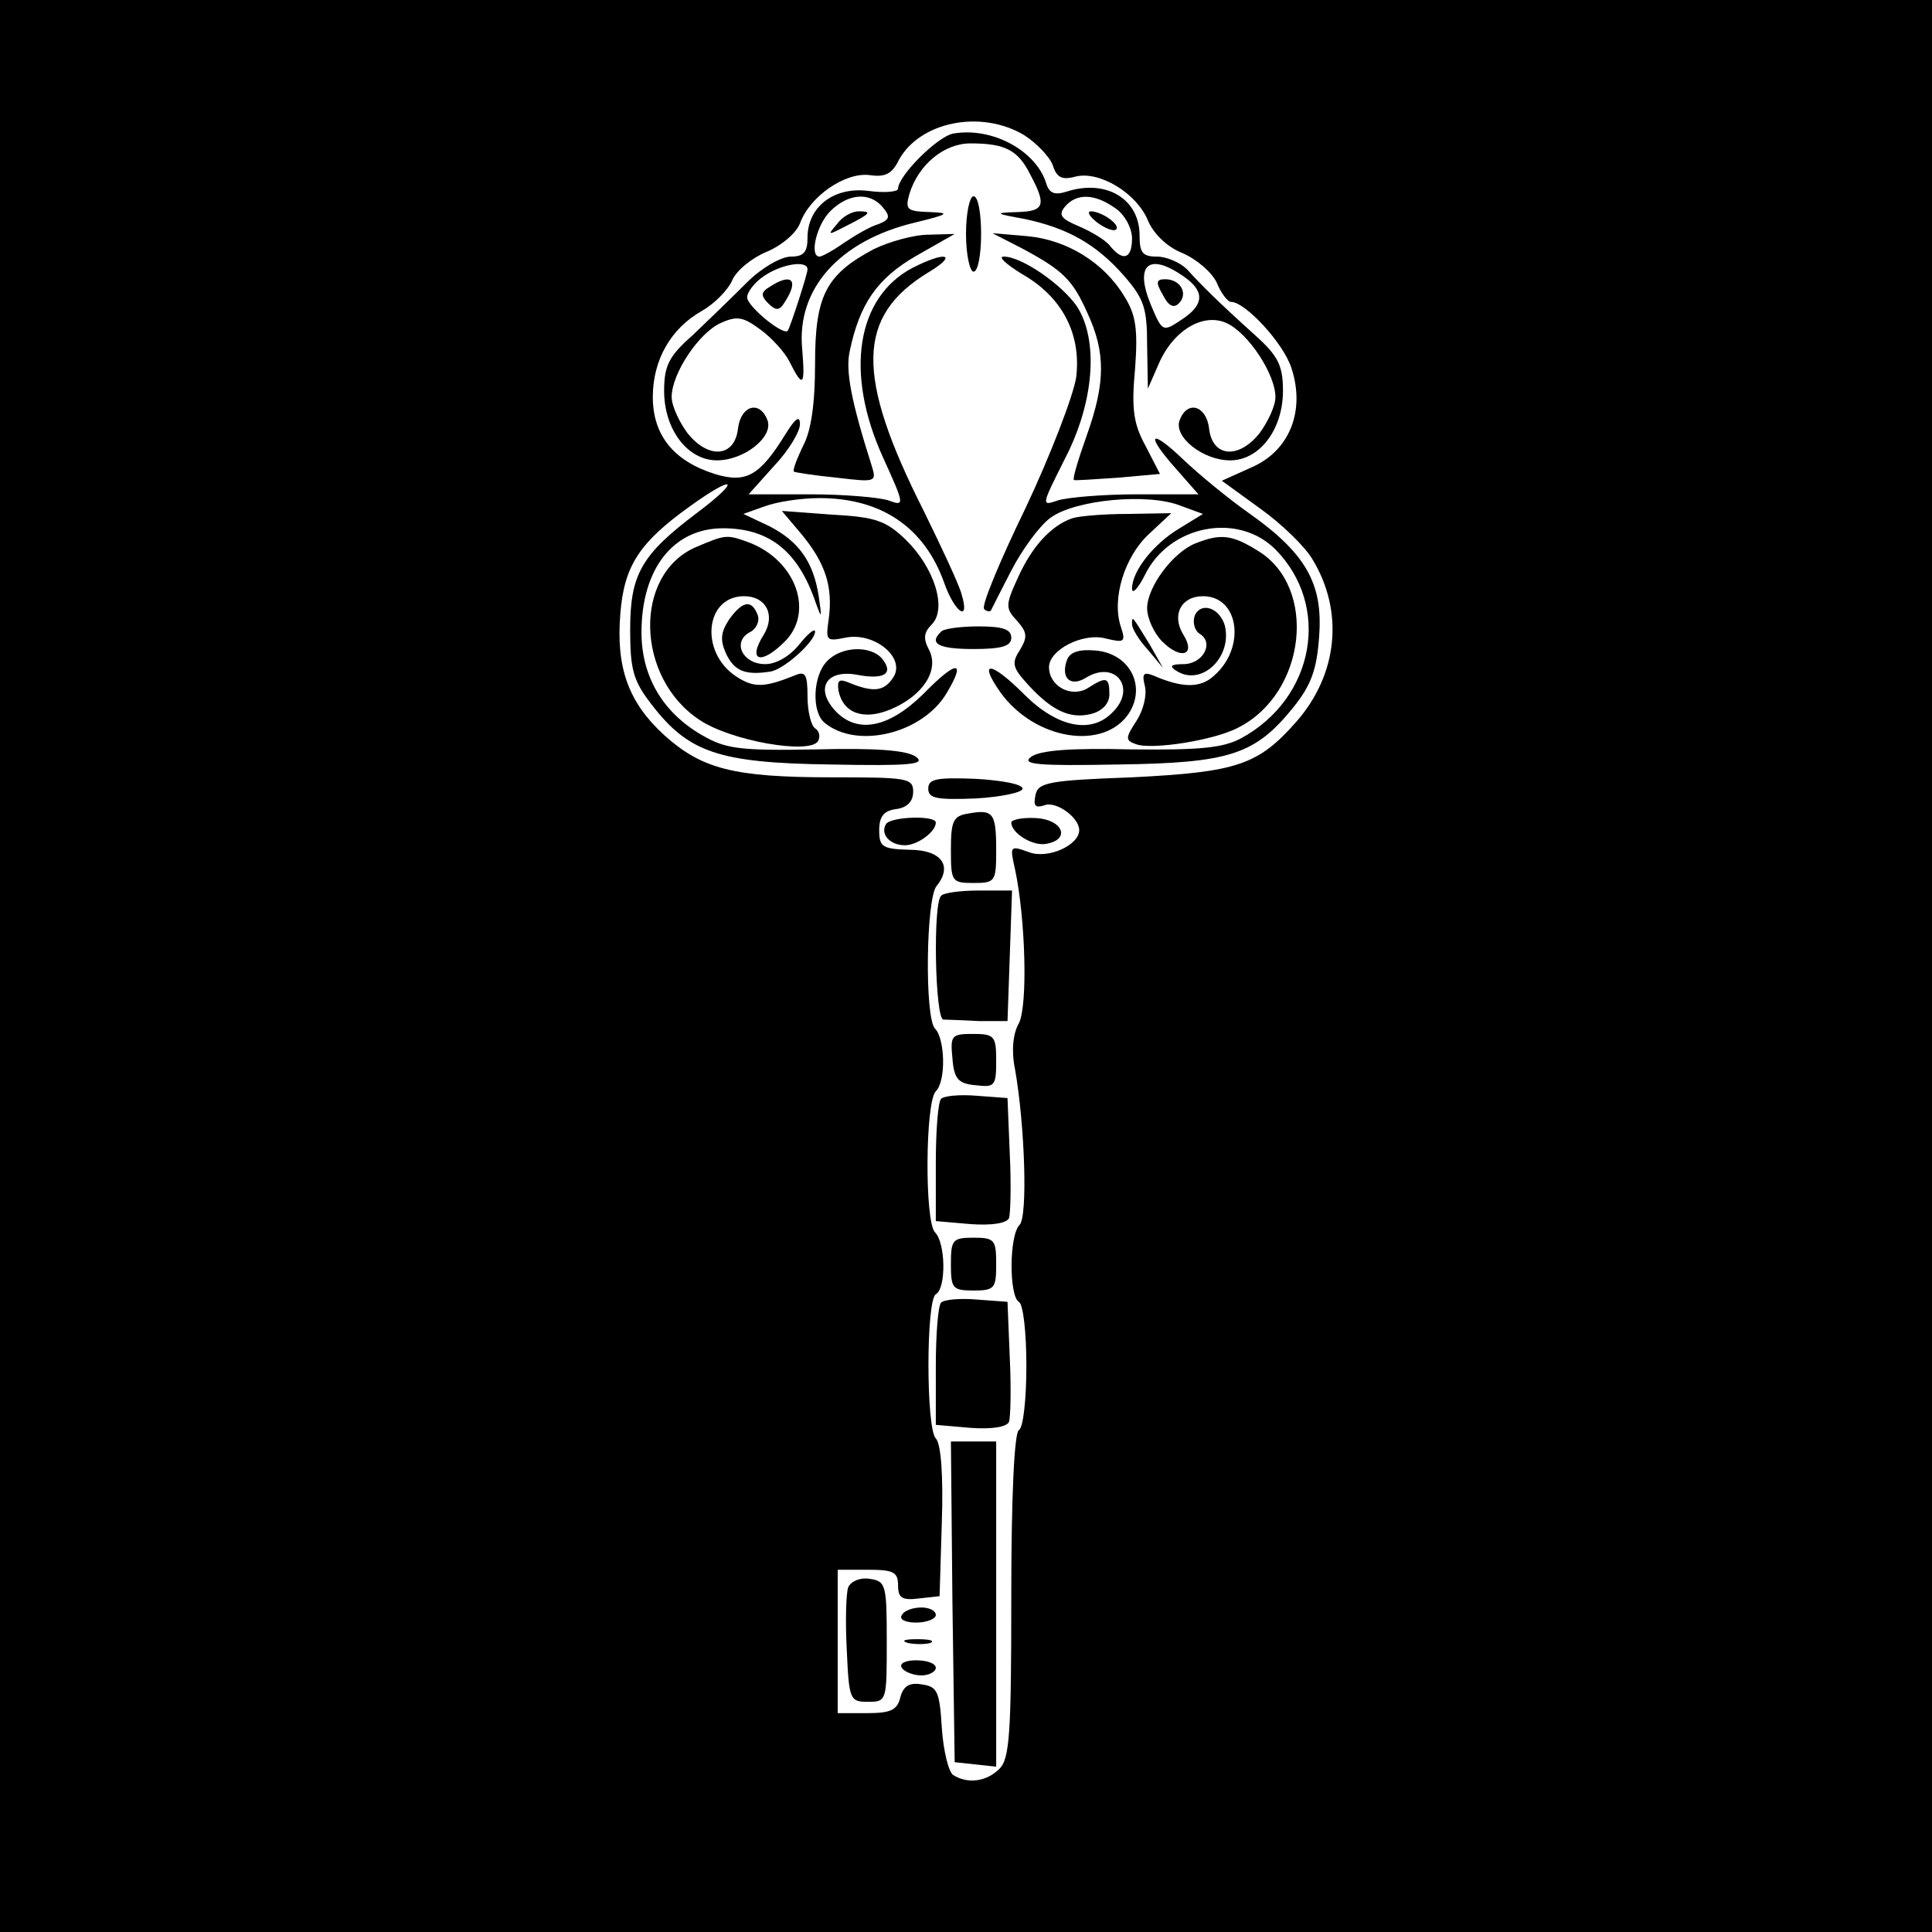 <?xml version="1.0" standalone="no"?>
<!DOCTYPE svg PUBLIC "-//W3C//DTD SVG 20010904//EN"
 "http://www.w3.org/TR/2001/REC-SVG-20010904/DTD/svg10.dtd">
<svg version="1.0" xmlns="http://www.w3.org/2000/svg"
 width="256pt" height="256pt" viewBox="0 0 256 256"
 preserveAspectRatio="xMidYMid meet">
<g transform="translate(0,256) scale(0.1,-0.1)"
fill="#000000" stroke="none">
<path d="M0 1280 l0 -1280 1280 0 1280 0 0 1280 0 1280 -1280 0 -1280 0 0
-1280z m1357 1101 c17 -11 34 -29 38 -40 5 -16 12 -20 30 -15 32 8 81 -22 96
-58 7 -17 25 -35 45 -43 19 -8 39 -25 46 -39 6 -15 15 -26 19 -26 19 0 69 -54
80 -87 19 -57 -2 -110 -52 -132 l-40 -18 51 -37 c28 -20 59 -50 69 -67 42 -69
34 -152 -21 -215 -51 -58 -79 -67 -218 -74 -112 -4 -125 -7 -128 -24 -3 -14 0
-17 12 -13 15 6 46 -16 46 -33 0 -20 -42 -39 -67 -29 -25 9 -25 8 -18 -23 14
-66 17 -181 5 -204 -8 -14 -10 -37 -5 -61 13 -74 17 -195 6 -206 -14 -14 -14
-94 -1 -102 6 -3 10 -42 10 -85 0 -43 -4 -82 -10 -85 -6 -4 -10 -88 -10 -220
0 -181 -2 -216 -16 -229 -17 -17 -42 -20 -61 -8 -6 4 -13 32 -15 62 -3 49 -6
55 -26 58 -17 3 -25 -2 -29 -17 -4 -17 -13 -21 -44 -21 l-39 0 0 95 0 95 40 0
c34 0 40 -3 40 -21 0 -16 5 -20 28 -17 l27 3 3 99 c2 59 -1 103 -8 110 -13 13
-13 183 0 191 14 8 13 68 -1 82 -14 14 -13 173 1 187 14 14 12 70 -1 83 -14
14 -12 172 2 189 22 27 6 48 -36 48 -36 1 -40 4 -40 26 0 18 6 26 23 28 14 2
22 10 22 23 0 18 -8 19 -107 19 -131 0 -173 11 -223 56 -47 43 -64 89 -58 161
5 63 25 94 92 142 61 44 69 36 9 -9 -73 -55 -88 -81 -88 -154 0 -53 4 -68 28
-99 49 -64 89 -78 238 -80 104 -2 126 0 113 10 -12 9 -54 12 -133 10 -102 -2
-120 1 -151 19 -52 30 -80 78 -80 136 0 84 42 138 108 138 62 0 100 -31 123
-99 8 -22 8 -20 4 8 -7 47 -27 74 -66 94 l-34 16 28 10 c16 6 48 11 73 11 82
0 139 -39 165 -112 14 -40 35 -54 23 -15 -3 12 -26 61 -50 110 -91 180 -89
258 6 316 40 24 24 29 -21 6 -74 -39 -90 -139 -39 -251 29 -64 29 -65 7 -57
-12 4 -59 8 -103 8 l-82 0 34 38 c19 20 34 45 34 55 0 12 -6 8 -19 -13 -34
-55 -52 -66 -94 -53 -54 17 -82 51 -82 102 0 49 24 91 65 114 16 9 34 27 40
40 5 13 26 30 45 38 20 8 40 25 45 38 13 36 60 68 92 64 20 -3 30 1 39 20 28
51 109 67 166 33z"/>
<path d="M1263 2383 c-21 -4 -73 -56 -73 -73 0 -4 -17 -6 -39 -3 -46 6 -81
-21 -81 -62 0 -19 -5 -25 -22 -25 -13 0 -39 -15 -58 -34 -19 -19 -52 -51 -72
-70 -32 -28 -38 -41 -38 -74 0 -51 31 -92 70 -92 36 0 75 31 67 53 -10 27 -35
20 -39 -10 -4 -39 -39 -42 -67 -7 -11 15 -21 36 -21 48 0 31 36 85 65 98 22
10 30 8 53 -9 15 -11 32 -30 38 -42 18 -36 21 -33 17 16 -8 80 49 144 149 168
45 11 48 13 20 14 -30 1 -33 3 -27 24 12 39 46 67 81 67 46 0 63 -9 79 -41 22
-41 19 -49 -17 -50 -31 -1 -30 -2 9 -9 57 -12 95 -33 132 -75 27 -31 31 -43
31 -93 l1 -57 14 32 c19 45 59 69 90 55 29 -13 65 -68 65 -98 0 -12 -10 -33
-21 -48 -28 -35 -63 -32 -67 7 -4 30 -29 37 -39 10 -8 -22 31 -53 67 -53 39 0
70 41 70 92 0 33 -6 46 -36 73 -51 46 -72 67 -91 88 -9 9 -27 17 -40 17 -19 0
-23 5 -23 28 0 49 -45 75 -97 58 -16 -5 -23 -2 -27 12 -14 43 -72 74 -123 65z
m-93 -98 c10 -12 9 -16 -6 -22 -11 -3 -31 -15 -46 -25 -14 -10 -29 -18 -32
-18 -14 0 -4 42 14 60 24 24 53 26 70 5z m308 -1 c12 -8 22 -26 22 -40 0 -27
-12 -31 -29 -10 -6 8 -25 19 -41 26 -24 10 -28 15 -19 26 15 18 39 18 67 -2z
m-408 -81 c0 -6 -22 -74 -26 -81 -5 -8 -54 32 -54 44 0 7 10 20 22 28 23 16
58 22 58 9z m498 -9 c29 -20 28 -38 -3 -58 -24 -16 -25 -16 -40 20 -22 53 -3
70 43 38z"/>
<path d="M1109 2263 c-13 -15 -12 -15 11 -3 34 17 36 20 18 20 -9 0 -22 -7
-29 -17z"/>
<path d="M1454 2265 c11 -8 22 -12 25 -9 6 6 -19 24 -34 24 -5 -1 -1 -7 9 -15z"/>
<path d="M1020 2180 c-12 -7 -12 -12 -2 -22 10 -10 15 -10 22 2 19 29 9 39
-20 20z"/>
<path d="M1541 2169 c7 -14 14 -18 21 -11 13 13 2 32 -18 32 -12 0 -13 -4 -3
-21z"/>
<path d="M1280 2250 c0 -27 5 -50 10 -50 6 0 10 23 10 50 0 28 -4 50 -10 50
-5 0 -10 -22 -10 -50z"/>
<path d="M1158 2230 c-64 -34 -78 -62 -78 -152 0 -52 -5 -89 -16 -109 -8 -17
-14 -32 -12 -34 2 -1 27 -5 57 -8 51 -6 53 -6 46 16 -27 85 -35 126 -29 152
13 62 36 96 88 126 l51 29 -35 -1 c-19 0 -51 -9 -72 -19z"/>
<path d="M1354 2231 c54 -29 67 -41 87 -86 24 -52 24 -92 -1 -162 -11 -31 -19
-57 -17 -59 1 -1 27 1 58 3 l56 5 -19 37 c-16 29 -19 49 -14 102 4 53 1 72
-14 96 -27 45 -76 75 -128 80 l-47 4 39 -20z"/>
<path d="M1354 2197 c53 -30 79 -79 72 -137 -4 -25 -34 -103 -67 -173 -34 -70
-59 -130 -55 -134 3 -3 7 -4 9 -2 1 2 13 26 27 53 14 27 37 59 52 70 33 24
129 33 172 16 l30 -11 -31 -19 c-35 -21 -63 -57 -63 -80 0 -8 8 0 17 18 32 66
123 84 173 34 74 -75 52 -197 -45 -250 -24 -13 -54 -16 -146 -15 -79 2 -121
-1 -133 -10 -13 -10 9 -12 115 -10 149 2 182 13 233 76 23 29 31 49 34 95 5
69 -18 109 -93 162 -27 19 -66 51 -87 71 -45 43 -51 34 -9 -13 l29 -33 -82 0
c-44 0 -91 -4 -104 -8 -23 -8 -22 -7 9 55 39 75 45 157 16 202 -20 29 -73 66
-97 66 -8 0 3 -10 24 -23z"/>
<path d="M1063 1851 c31 -38 41 -69 35 -112 -4 -28 -3 -29 22 -24 38 8 80 -26
64 -52 -12 -19 -26 -21 -58 -8 -14 6 -17 4 -15 -10 6 -30 33 -40 69 -25 43 18
65 52 51 79 -8 15 -7 23 4 34 20 21 3 75 -35 112 -26 25 -40 30 -97 33 l-67 5
27 -32z"/>
<path d="M1420 1873 c-28 -10 -53 -38 -71 -78 -17 -37 -17 -41 -1 -58 13 -15
14 -21 3 -39 -11 -17 -9 -23 11 -45 32 -35 56 -46 84 -39 15 4 24 14 24 26 0
23 -4 24 -29 8 -22 -13 -51 3 -51 28 0 23 45 46 75 38 25 -6 27 -5 20 16 -12
37 5 92 37 122 l30 28 -58 -1 c-33 0 -66 -3 -74 -6z"/>
<path d="M922 1835 c-83 -36 -80 -173 5 -229 42 -28 146 -46 157 -28 3 6 2 13
-4 17 -5 3 -10 22 -10 42 0 30 -3 34 -17 28 -40 -16 -54 -17 -78 -1 -48 32
-41 106 11 106 29 0 42 -25 26 -51 -22 -35 -4 -41 28 -9 39 39 15 107 -47 131
-30 11 -31 11 -71 -6z"/>
<path d="M1584 1840 c-30 -12 -64 -58 -64 -86 0 -13 9 -33 20 -44 25 -25 45
-18 28 9 -16 26 -3 51 26 51 48 0 57 -68 15 -105 -18 -17 -42 -17 -81 0 -13 5
-15 2 -11 -14 3 -12 -2 -32 -11 -46 -15 -23 -15 -26 -1 -31 21 -8 104 5 136
22 90 46 105 186 26 234 -35 22 -50 23 -83 10z"/>
<path d="M966 1739 c-11 -17 -12 -27 -4 -45 11 -23 25 -29 58 -24 18 2 60 40
60 53 0 5 -9 -2 -21 -17 -12 -15 -30 -26 -45 -26 -30 0 -44 29 -21 42 9 4 14
15 11 23 -8 21 -20 19 -38 -6z"/>
<path d="M1583 1744 c-3 -9 0 -20 7 -24 19 -12 4 -40 -22 -40 -17 0 -19 -3 -9
-9 33 -21 74 18 64 60 -7 24 -32 32 -40 13z"/>
<path d="M1500 1733 c0 -6 9 -21 21 -34 l20 -24 -17 30 c-24 39 -24 40 -24 28z"/>
<path d="M1247 1723 c-17 -16 -3 -23 43 -23 38 0 50 4 50 15 0 11 -11 15 -43
15 -24 0 -47 -3 -50 -7z"/>
<path d="M1096 1684 c-19 -19 -21 -68 -3 -82 43 -35 129 -14 161 39 27 45 14
45 -31 -1 -46 -45 -88 -53 -117 -21 -26 29 -11 54 29 47 36 -7 50 1 34 21 -15
18 -54 17 -73 -3z"/>
<path d="M1414 1686 c-9 -24 4 -37 25 -24 39 24 68 -14 35 -46 -28 -29 -73
-20 -117 24 -44 44 -62 46 -31 2 46 -63 137 -77 170 -27 23 36 1 79 -44 83
-22 2 -34 -2 -38 -12z"/>
<path d="M1230 1515 c0 -13 11 -15 63 -13 34 2 62 8 62 13 0 6 -28 11 -62 13
-52 2 -63 0 -63 -13z"/>
<path d="M1283 1482 c-20 -3 -23 -10 -23 -48 0 -42 1 -44 30 -44 29 0 30 2 30
44 0 49 -4 54 -37 48z"/>
<path d="M1174 1468 c-8 -13 5 -28 25 -28 17 0 41 18 41 30 0 10 -60 8 -66 -2z"/>
<path d="M1340 1470 c0 -14 29 -32 47 -28 32 6 21 32 -14 34 -18 1 -33 -2 -33
-6z"/>
<path d="M1247 1373 c-11 -10 -8 -163 3 -164 6 0 27 -1 48 -2 l37 0 3 86 3 87
-44 0 c-24 0 -47 -3 -50 -7z"/>
<path d="M1262 1158 c2 -28 8 -34 31 -36 25 -3 27 -1 27 32 0 33 -2 36 -31 36
-28 0 -30 -2 -27 -32z"/>
<path d="M1247 1104 c-4 -4 -7 -42 -7 -85 l0 -77 46 -4 c28 -2 48 1 51 8 2 6
3 44 1 85 l-3 74 -40 3 c-23 2 -44 0 -48 -4z"/>
<path d="M1260 885 c0 -32 2 -35 30 -35 28 0 30 3 30 35 0 32 -2 35 -30 35
-28 0 -30 -3 -30 -35z"/>
<path d="M1247 834 c-4 -4 -7 -42 -7 -85 l0 -77 46 -4 c28 -2 48 1 51 8 2 6 3
44 1 85 l-3 74 -40 3 c-23 2 -44 0 -48 -4z"/>
<path d="M1262 438 l3 -213 28 -3 27 -3 0 215 0 216 -30 0 -30 0 2 -212z"/>
<path d="M1124 457 c-3 -8 -4 -45 -2 -83 3 -66 4 -69 28 -69 25 0 25 1 25 80
0 75 -1 80 -23 83 -12 2 -24 -3 -28 -11z"/>
<path d="M1195 420 c-4 -6 5 -10 19 -10 14 0 26 5 26 10 0 6 -9 10 -19 10 -11
0 -23 -4 -26 -10z"/>
<path d="M1203 383 c9 -2 23 -2 30 0 6 3 -1 5 -18 5 -16 0 -22 -2 -12 -5z"/>
<path d="M1195 350 c3 -5 15 -10 26 -10 10 0 19 5 19 10 0 6 -12 10 -26 10
-14 0 -23 -4 -19 -10z"/>
</g>
</svg>
